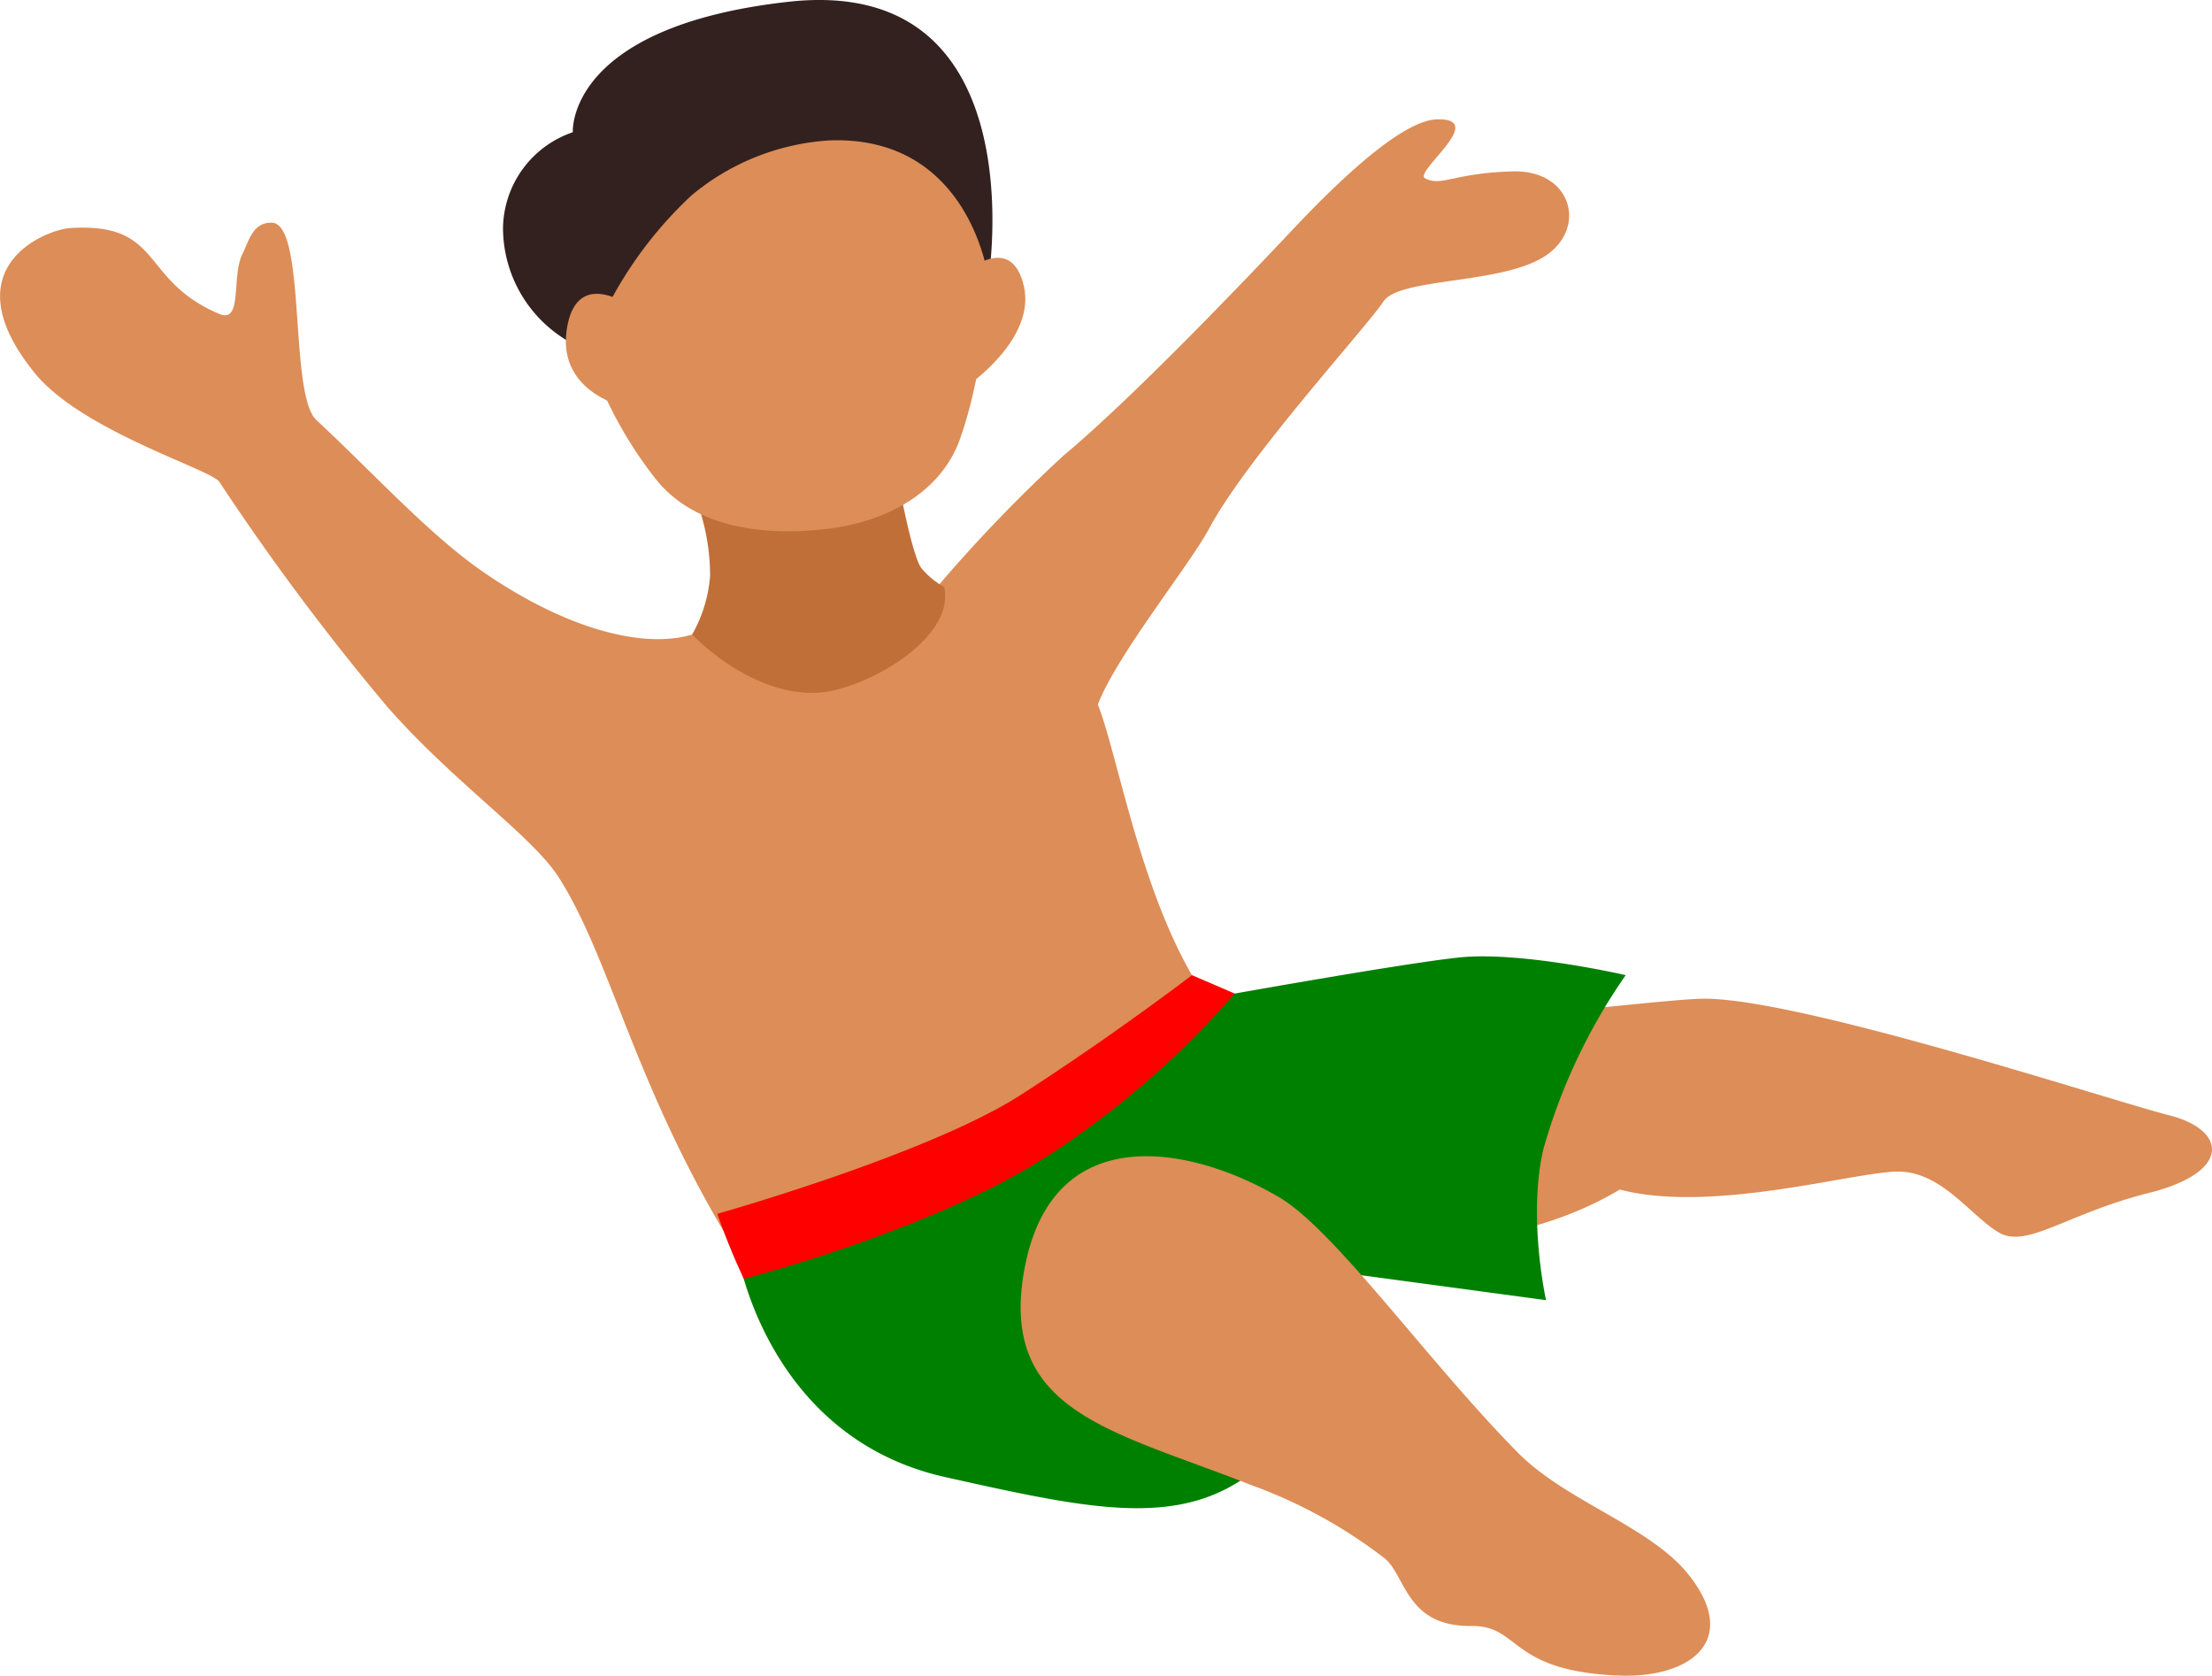 <svg id="Group_2634" data-name="Group 2634" xmlns="http://www.w3.org/2000/svg" width="141.13" height="106.902" viewBox="0 0 141.13 106.902">
  <path id="Path_3301" data-name="Path 3301" d="M15.044,421.33c-2.93-5.762-4.22-13.227-5.356-16.069,1.217-3.157,5.86-8.895,7.126-11.265,2.4-4.486,10.1-12.9,11.087-14.433s7.377-1.094,10.22-2.843,1.86-5.58-1.968-5.468-4.5.982-5.577.448c-.79-.388,4.045-3.839.766-3.769-2.6.056-7.566,5.276-9.538,7.37s-9.72,10.265-14.3,14.076a96.188,96.188,0,0,0-8.234,8.58c-4.115-.045-9.272.961-15.461,2.839-3.087.937-8.042-.329-13.377-4.021-3.447-2.388-6.916-6.234-10.608-9.667-1.755-1.633-.612-12.545-2.843-12.583-1.213-.021-1.441,1.14-1.86,1.976-.734,1.472.031,4.482-1.489,3.842-5.087-2.147-3.538-5.818-9.454-5.482-1.615.091-7.755,2.514-2.339,9.23,2.975,3.692,11.171,6.14,11.793,6.954a153.964,153.964,0,0,0,10.786,14.436c4.332,4.895,9.2,8.171,10.888,10.828,3.377,5.3,4.87,13.576,11.423,24.055s16.709,10.08,16.709,10.08L26.76,437.752S18.121,427.378,15.044,421.33Z" transform="translate(60.355 -360.318)" fill="#dd8d57"/>
  <path id="Path_3302" data-name="Path 3302" d="M-39.592,389.438c-3.073.217-6.175-1.759-8.108-3.706a8.94,8.94,0,0,0,1.147-3.748,13.909,13.909,0,0,0-1.182-5.573l12.839-2.447s1.014,6.178,1.776,7.472a4.993,4.993,0,0,0,1.5,1.262C-30.876,386.046-36.714,389.239-39.592,389.438Z" transform="translate(91.859 -345.254)" fill="#c16f38"/>
  <path id="Path_3303" data-name="Path 3303" d="M-23.413,375.138s.832,9.905-1.773,17.356c-1.224,3.493-4.762,5.37-8.646,5.8-4.4.482-8.5-.3-10.8-3.22-3.808-4.839-6.895-12.416-4.332-19.936C-46,366.435-26.542,360.481-23.413,375.138Z" transform="translate(86.453 -364.533)" fill="#dd8d57"/>
  <path id="Path_3304" data-name="Path 3304" d="M-45.752,388.122a25.759,25.759,0,0,1,6.6-9.905,15.186,15.186,0,0,1,8.79-3.507c9.028-.343,10.157,8.842,10.157,8.842s3.143-19.468-12.776-17.685c-14.2,1.591-13.744,8.321-13.744,8.321a6.557,6.557,0,0,0-4.454,6.1A8.387,8.387,0,0,0-45.752,388.122Z" transform="translate(83.272 -365.752)" fill="#33211f"/>
  <path id="Path_3305" data-name="Path 3305" d="M17.344,391.4c-3.773-.954-24.027-7.643-29.922-7.419-2.419.094-12.482,1.238-12.482,1.238a.457.457,0,0,0-.063.025c-.108.024-.168.049-.189.08C-30.122,387-36.059,398.88-36.059,398.88s9.709,2.427,18.4-2.727C-11.763,397.7-2.665,395.006.1,395.006S4.7,397.8,6.5,398.88s4.367-1.206,9.615-2.517S21.117,392.349,17.344,391.4Z" transform="translate(121.007 -320.265)" fill="#dd8d57"/>
  <path id="Path_3306" data-name="Path 3306" d="M-46.89,402.237s14.178-5.751,21.712-10.192a36.029,36.029,0,0,0,8.157-6.143s12.178-2.2,16.115-2.626S9.755,384.4,9.755,384.4a36.964,36.964,0,0,0-5.248,11.08c-1.021,4.328.164,9.653.164,9.653l-13.227-1.783a14.8,14.8,0,0,1-4.1,11.5c-4.986,5.115-10.832,3.843-21.01,1.57C-45.012,413.887-46.89,402.237-46.89,402.237Z" transform="translate(93.969 -322.191)" fill="green"/>
  <path id="Path_3307" data-name="Path 3307" d="M-41.524,394.248c1.71-9.958,10.793-8.028,16.307-4.769,3.563,2.108,9.5,10.5,15.2,16.268,3.122,3.164,8.5,4.717,10.951,7.856,3.276,4.189,0,6.573-4.556,6.374-7.007-.3-6.206-3.2-9.36-3.161-4.255.046-4.161-3.346-5.615-4.384a31.443,31.443,0,0,0-8.451-4.615C-35.762,404.367-43.062,403.213-41.524,394.248Z" transform="translate(106.85 -313.087)" fill="#dd8d57"/>
  <path id="Path_3308" data-name="Path 3308" d="M-47.265,398.768a42.782,42.782,0,0,0,1.689,4.15s11.979-3.063,19.359-7.821a56.261,56.261,0,0,0,11.961-10.381l-2.727-1.171s-5.028,3.849-10.93,7.643S-47.265,398.768-47.265,398.768Z" transform="translate(93.033 -321.334)" fill="red"/>
  <path id="Path_3309" data-name="Path 3309" d="M-46.052,371.831s-3.374-2.423-3.93,1.633,3.93,4.93,3.93,4.93Z" transform="translate(86.131 -352.37)" fill="#dd8d57"/>
  <path id="Path_3310" data-name="Path 3310" d="M-42.387,371.284s2.818-2.405,3.594.982-3.594,6.343-3.594,6.343l-.437-6.8Z" transform="translate(104.119 -354.009)" fill="#dd8d57"/>
</svg>
